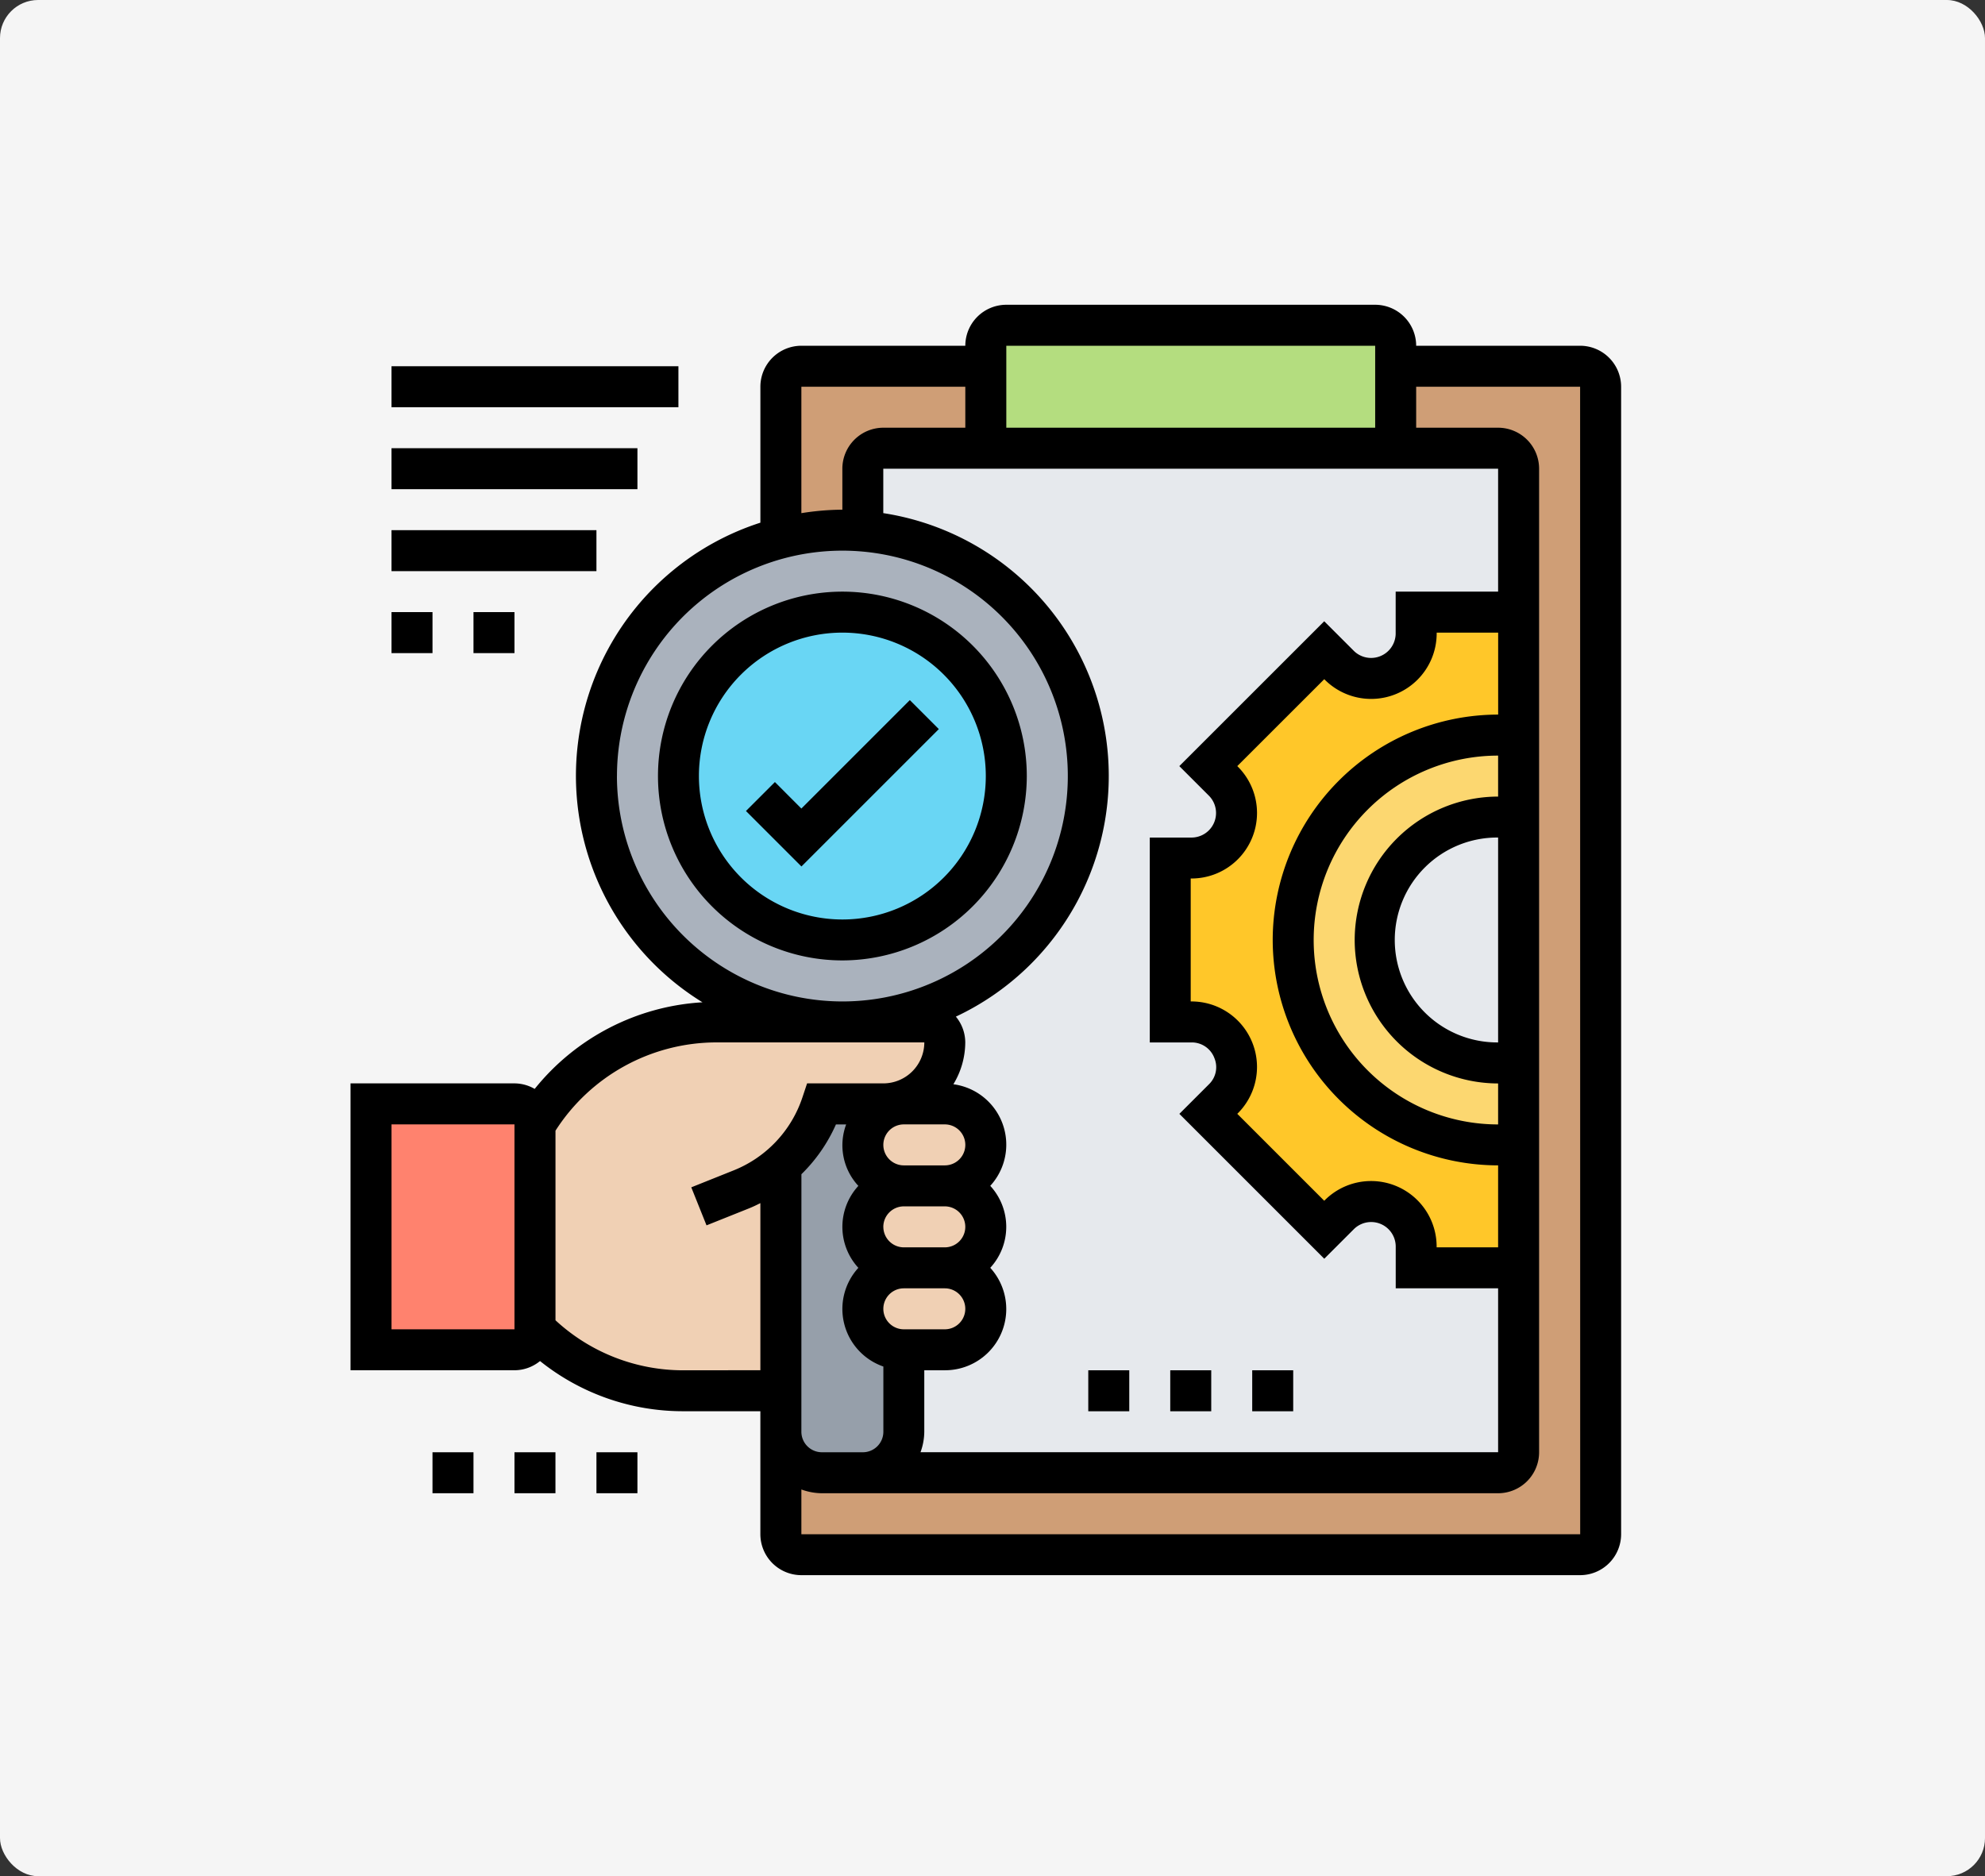 <svg xmlns="http://www.w3.org/2000/svg" width="260.495" height="246.244" viewBox="0 0 260.495 246.244"><rect x="0" y="0" width="260.495" height="246.244" fill="#333333" stroke="none"/><defs><style>.a{fill:#fff;opacity:0.949;}.b{fill:#e6e9ed;}.c{fill:#cf9e76;}.d{fill:#b4dd7f;}.e{fill:#ffc729;}.f{fill:#fcd770;}.g{fill:#ff826e;}.h{fill:#969faa;}.i{fill:#f0d0b4;}.j{fill:#aab2bd;}.k{fill:#69d6f4;}</style></defs><g transform="translate(-214 -448)"><g transform="translate(1.5 19.416)"><g transform="translate(0 3)"><g transform="translate(212.5 425.584)"><rect class="a" width="260.495" height="246.244" rx="5"/></g></g></g><g transform="translate(260 488)"><g transform="translate(2.689 2.689)"><g transform="translate(64.544 16.136)"><path class="b" d="M108.37,141.467H25V9.689A2.69,2.69,0,0,1,27.689,7h80.68a2.69,2.69,0,0,1,2.689,2.689V138.778A2.69,2.69,0,0,1,108.37,141.467Z" transform="translate(-25 -7)"/></g><g transform="translate(53.787 5.379)"><path class="c" d="M29.068,148.225h86.059a2.7,2.7,0,0,0,2.689-2.689V16.447a2.7,2.7,0,0,0-2.689-2.689H98.991a2.7,2.7,0,0,0,2.689-2.689V3h24.2a2.7,2.7,0,0,1,2.689,2.689v150.6a2.7,2.7,0,0,1-2.689,2.689H23.689A2.7,2.7,0,0,1,21,156.293V142.846a5.4,5.4,0,0,0,5.379,5.379Z" transform="translate(-21 -3)"/></g><g transform="translate(53.787 5.379)"><path class="c" d="M50.583,13.757H34.447a2.7,2.7,0,0,0-2.689,2.689v8.176c-.887-.081-1.775-.108-2.689-.108A31.89,31.89,0,0,0,21,25.537V5.689A2.7,2.7,0,0,1,23.689,3h24.2v8.068A2.7,2.7,0,0,0,50.583,13.757Z" transform="translate(-21 -3)"/></g><g transform="translate(80.68)"><path class="d" d="M84.787,6.379v8.068A2.7,2.7,0,0,1,82.1,17.136H33.689A2.7,2.7,0,0,1,31,14.447V3.689A2.7,2.7,0,0,1,33.689,1H82.1a2.7,2.7,0,0,1,2.689,2.689Z" transform="translate(-31 -1)"/></g><g transform="translate(104.884 37.651)"><path class="e" d="M85.719,84.788v16.271H72.272V98.235a5.821,5.821,0,0,0-3.631-5.406l-.081-.027a5.8,5.8,0,0,0-6.347,1.264L60.2,96.057,45,80.862l2.017-2.044a5.808,5.808,0,0,0,1.264-6.293l-.054-.134a5.8,5.8,0,0,0-5.379-3.6H40V47.272h2.824a5.821,5.821,0,0,0,5.406-3.631l.027-.081a5.8,5.8,0,0,0-1.264-6.347L45,35.2,60.2,20l2.044,2.017a5.746,5.746,0,0,0,6.32,1.237.1.1,0,0,0,.081-.027,5.784,5.784,0,0,0,3.631-5.379V15H85.719V31.271c-.887-.081-1.775-.134-2.689-.134a26.893,26.893,0,1,0,0,53.787c.914,0,1.829-.054,2.689-.134Z" transform="translate(-40 -15)"/></g><g transform="translate(121.02 53.787)"><path class="f" d="M75.583,63.787V74.652c-.861.081-1.775.134-2.689.134a26.893,26.893,0,1,1,0-53.787c.914,0,1.8.054,2.689.134V31.973a17.842,17.842,0,0,0-2.689-.215,16.136,16.136,0,1,0,0,32.272A14.712,14.712,0,0,0,75.583,63.787Z" transform="translate(-46 -21)"/></g><g transform="translate(0 102.195)"><path class="g" d="M22.515,41.689V68.583a2.7,2.7,0,0,1-2.689,2.689H1V39H19.825A2.7,2.7,0,0,1,22.515,41.689Z" transform="translate(-1 -39)"/></g><g transform="translate(53.787 102.034)"><path class="h" d="M36.06,39.209a5.4,5.4,0,0,0-2.716,1.479,5.258,5.258,0,0,0-1.587,3.792,5.4,5.4,0,0,0,5.379,5.379,5.418,5.418,0,0,0-5.379,5.379,5.4,5.4,0,0,0,5.379,5.379,5.418,5.418,0,0,0-5.379,5.379,5.4,5.4,0,0,0,5.379,5.379V82.131a5.4,5.4,0,0,1-5.379,5.379H26.379A5.4,5.4,0,0,1,21,82.131V47.169c4.464-5.755,4.975-6.885,5.379-8.068h8.068a7.746,7.746,0,0,0,1.587-.161Z" transform="translate(-21 -38.94)"/></g><g transform="translate(64.544 102.195)"><path class="i" d="M35.757,39a5.394,5.394,0,0,1,5.379,5.379,5.418,5.418,0,0,1-5.379,5.379H30.379A5.4,5.4,0,0,1,25,44.379a5.258,5.258,0,0,1,1.587-3.792A5.4,5.4,0,0,1,29.3,39.108,4.712,4.712,0,0,1,30.379,39Z" transform="translate(-25 -39)"/></g><g transform="translate(64.544 112.952)"><path class="i" d="M35.757,43a5.4,5.4,0,0,1,5.379,5.379,5.418,5.418,0,0,1-5.379,5.379H30.379A5.4,5.4,0,0,1,25,48.379,5.418,5.418,0,0,1,30.379,43Z" transform="translate(-25 -43)"/></g><g transform="translate(64.544 123.71)"><path class="i" d="M30.379,57.757A5.4,5.4,0,0,1,25,52.379,5.418,5.418,0,0,1,30.379,47h5.379a5.4,5.4,0,0,1,5.379,5.379,5.418,5.418,0,0,1-5.379,5.379Z" transform="translate(-25 -47)"/></g><g transform="translate(21.515 91.438)"><path class="i" d="M41.272,53.825V83.408h-12.8A27.566,27.566,0,0,1,9,75.34V48.447A27.692,27.692,0,0,1,32.747,35H60.1a2.7,2.7,0,0,1,2.689,2.689,8.049,8.049,0,0,1-2.367,5.7A7.906,7.906,0,0,1,56.306,45.6a7.746,7.746,0,0,1-1.587.161H46.651C46.247,46.941,45.736,48.07,41.272,53.825Z" transform="translate(-9 -35)"/></g><g transform="translate(29.583 26.893)"><path class="j" d="M46.961,11.108a32.278,32.278,0,1,1-10.757.914A31.89,31.89,0,0,1,44.272,11C45.186,11,46.074,11.027,46.961,11.108Z" transform="translate(-12 -11)"/></g><g transform="translate(40.34 37.651)"><circle class="k" cx="21.5" cy="21.5" r="21.5" transform="translate(-0.029 0.399)"/></g></g><g transform="translate(0)"><path d="M63.408,38.2a24.2,24.2,0,1,0-24.2,24.2A24.234,24.234,0,0,0,63.408,38.2Zm-43.029,0A18.825,18.825,0,1,1,39.2,57.029,18.846,18.846,0,0,1,20.379,38.2Z" transform="translate(25.34 23.651)"/><path d="M40.808,19.293,26.573,33.528,23.1,30.05l-3.8,3.8,7.28,7.28L44.61,23.1Z" transform="translate(32.592 32.592)"/><path d="M4,56H9.379v5.379H4Z" transform="translate(6.757 94.603)"/><path d="M8,56h5.379v5.379H8Z" transform="translate(13.515 94.603)"/><path d="M12,56h5.379v5.379H12Z" transform="translate(20.272 94.603)"/><path d="M2,3H39.651V8.379H2Z" transform="translate(3.379 5.068)"/><path d="M2,7H34.272v5.379H2Z" transform="translate(3.379 11.825)"/><path d="M2,11H28.893v5.379H2Z" transform="translate(3.379 18.583)"/><path d="M2,15H7.379v5.379H2Z" transform="translate(3.379 25.34)"/><path d="M6,15h5.379v5.379H6Z" transform="translate(10.136 25.34)"/><path d="M161.361,5.379H139.846A5.384,5.384,0,0,0,134.467,0H86.059A5.384,5.384,0,0,0,80.68,5.379H59.166a5.384,5.384,0,0,0-5.379,5.379V28.6a34.906,34.906,0,0,0-7.6,62.949,30.552,30.552,0,0,0-22.02,11.368,5.332,5.332,0,0,0-2.654-.726H0v37.651H21.515a5.315,5.315,0,0,0,3.354-1.208,29.979,29.979,0,0,0,18.815,6.586h10.1v16.136a5.384,5.384,0,0,0,5.379,5.379h102.2a5.384,5.384,0,0,0,5.379-5.379V10.757A5.384,5.384,0,0,0,161.361,5.379ZM21.515,134.467H5.379V107.574H21.515ZM150.6,96.816a13.447,13.447,0,1,1,0-26.893ZM131.778,83.37A18.846,18.846,0,0,0,150.6,102.2v5.379a24.2,24.2,0,1,1,0-48.408v5.379A18.846,18.846,0,0,0,131.778,83.37Zm-10.757,0A29.618,29.618,0,0,0,150.6,112.952V123.71h-8.068v-.132a8.6,8.6,0,0,0-14.657-6.075l-.094.094-11.411-11.411.118-.116a8.6,8.6,0,0,0-6.062-14.633h-.167V75.3h.132a8.6,8.6,0,0,0,6.075-14.657l-.094-.094L127.787,49.14l.116.118a8.6,8.6,0,0,0,14.635-6.064v-.164h8.068V53.787A29.618,29.618,0,0,0,121.02,83.37ZM150.6,37.651H137.156V43.2a3.226,3.226,0,0,1-5.454,2.259l-3.921-3.921L108.765,60.551l3.9,3.9a3.223,3.223,0,0,1-2.267,5.476h-5.51V96.816h5.545a3.161,3.161,0,0,1,2.937,2.065,3.112,3.112,0,0,1-.678,3.389l-3.921,3.921,19.016,19.016,3.9-3.9a3.223,3.223,0,0,1,5.476,2.267v5.51H150.6V150.6h-75.8a7.977,7.977,0,0,0,.495-2.689v-8.068h2.689a8.033,8.033,0,0,0,5.97-13.447,7.945,7.945,0,0,0,0-10.757,8,8,0,0,0-4.841-13.334,10.63,10.63,0,0,0,1.56-5.492,5.325,5.325,0,0,0-1.232-3.383,34.9,34.9,0,0,0-9.526-66.083V21.515H150.6Zm-80.68,83.37a2.694,2.694,0,0,1,2.689-2.689h5.379a2.689,2.689,0,1,1,0,5.379H72.612A2.694,2.694,0,0,1,69.923,121.02Zm8.068-8.068H72.612a2.689,2.689,0,0,1,0-5.379h5.379a2.689,2.689,0,1,1,0,5.379Zm0,16.136a2.689,2.689,0,1,1,0,5.379H72.612a2.689,2.689,0,1,1,0-5.379ZM86.059,5.379h48.408l0,10.757H86.059ZM59.166,10.757H80.68v5.379H69.923a5.384,5.384,0,0,0-5.379,5.379v5.379a35.112,35.112,0,0,0-5.379.457Zm-24.2,51.1A29.583,29.583,0,1,1,64.544,91.438,29.618,29.618,0,0,1,34.961,61.855Zm8.722,77.991a24.667,24.667,0,0,1-16.79-6.565V108.4a25.115,25.115,0,0,1,21.06-11.588H75.3a5.384,5.384,0,0,1-5.379,5.379H59.916l-.613,1.84a15.622,15.622,0,0,1-9.034,9.582l-5.551,2.221,2,4.991,5.548-2.219c.519-.207,1.022-.449,1.519-.7v21.932Zm15.483-25.734a21.01,21.01,0,0,0,4.532-6.538h1.342a7.82,7.82,0,0,0,1.6,8.068,7.945,7.945,0,0,0,0,10.757,7.994,7.994,0,0,0,3.281,12.952v8.563a2.694,2.694,0,0,1-2.689,2.689H61.855a2.694,2.694,0,0,1-2.689-2.689Zm102.2,47.249H59.166v-5.874a7.977,7.977,0,0,0,2.689.495H150.6a5.384,5.384,0,0,0,5.379-5.379V21.515a5.384,5.384,0,0,0-5.379-5.379H139.846V10.757h21.515Z" transform="translate(0)"/><path d="M36,52h5.379v5.379H36Z" transform="translate(60.816 87.846)"/><path d="M40,52h5.379v5.379H40Z" transform="translate(67.574 87.846)"/><path d="M44,52h5.379v5.379H44Z" transform="translate(74.331 87.846)"/></g></g></g></svg>